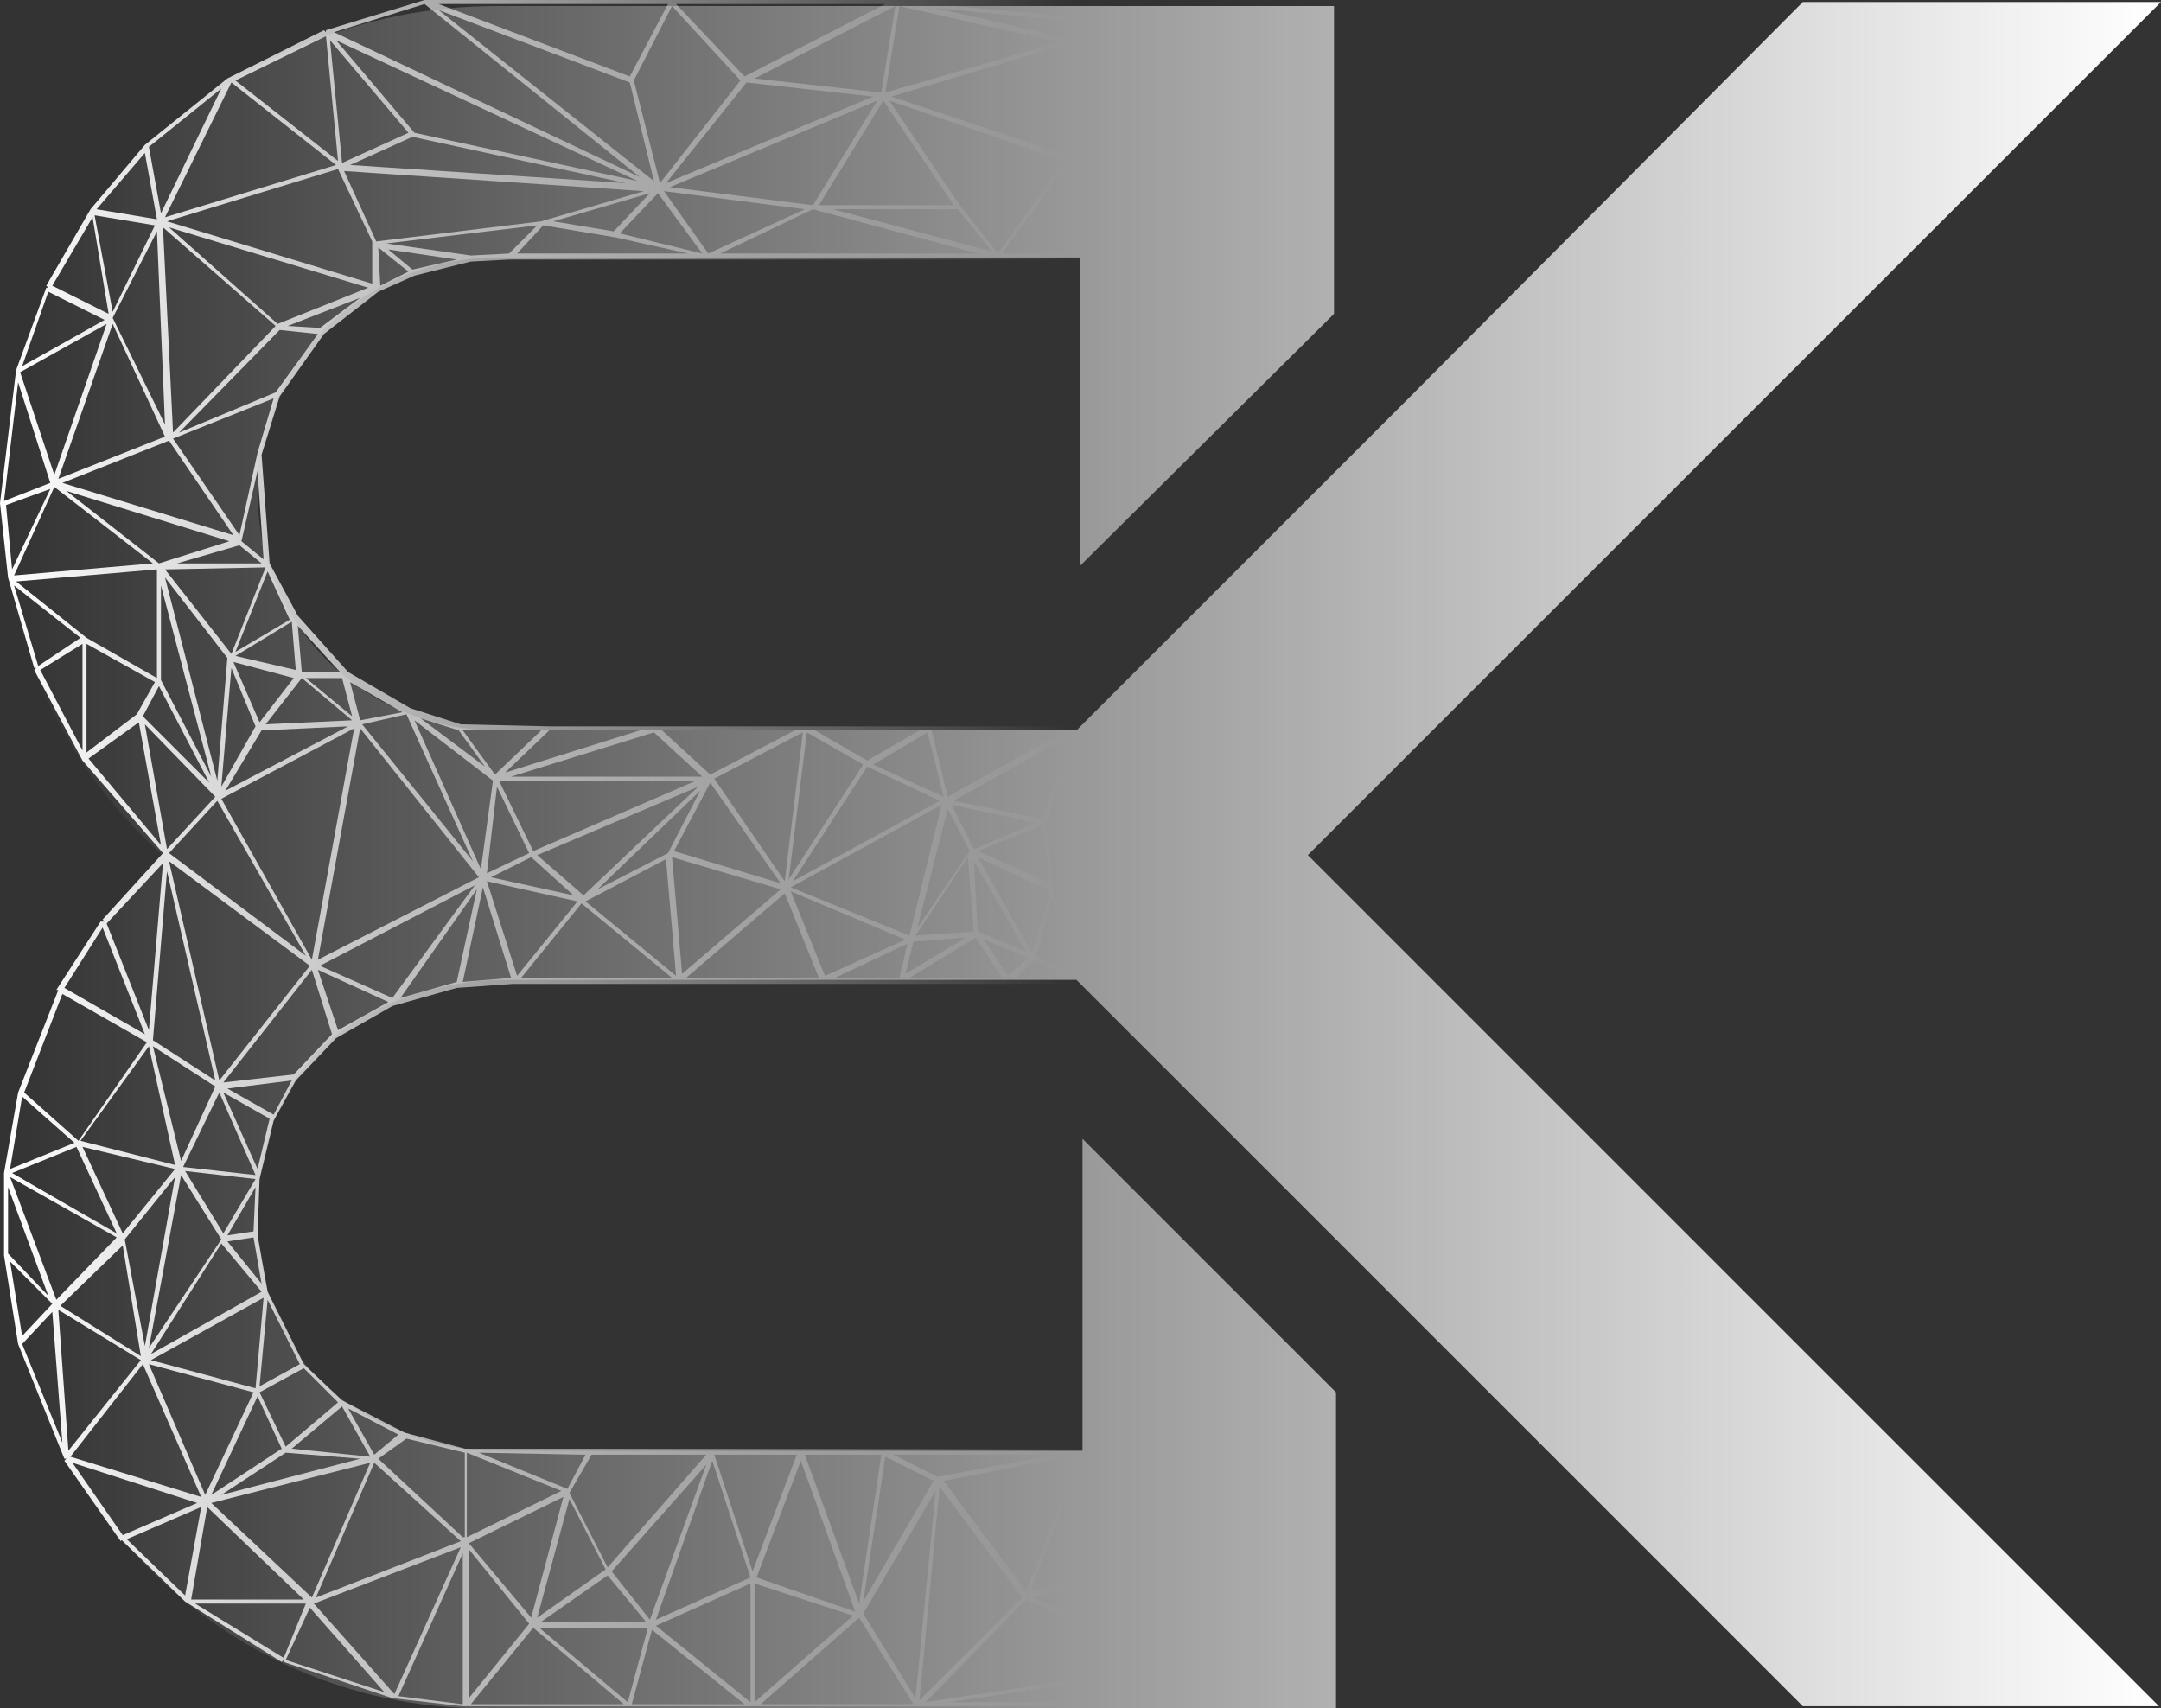 <?xml version="1.0" encoding="utf-8"?>
<!-- Generator: Adobe Illustrator 18.1.0, SVG Export Plug-In . SVG Version: 6.00 Build 0)  -->
<svg version="1.1" id="Layer_3" xmlns="http://www.w3.org/2000/svg" xmlns:xlink="http://www.w3.org/1999/xlink" x="0px" y="0px"
	 viewBox="0 0 107.4 84.9" enable-background="new 0 0 107.4 84.9" xml:space="preserve">
<rect x="0" y="0" width="107.4" height="84.9" fill="#333333" stroke="none"/>
<g>
	<linearGradient id="SVGID_1_" gradientUnits="userSpaceOnUse" x1="0.117" y1="42.47" x2="107.382" y2="42.47">
		<stop  offset="0" style="stop-color:#FFFFFF;stop-opacity:0"/>
		<stop  offset="1" style="stop-color:#FFFFFF"/>
	</linearGradient>
	<path fill="url(#SVGID_1_)" d="M89.6,84.8L68.4,63.6L53.5,48.7H30.3v0h-5.6c0,0-11.9,0-11.9,11.7c0,0,0,0,0,0c0,0,0,0,0,0
		c0,0.5,0,1,0.1,1.5c0.5,5.5,4,8.1,7,9.2c1.3,0.6,2.7,0.9,4.2,1c0.4,0,0.7,0,0.7,0h5h1.9h22.1v-2.9v-3.3v-9.3l12.6,12.6h0v2.8V82
		v2.9H31.6h-1.9H24c-13.2,0-23.8-11.1-23.8-24.3c0-7.1,3.1-13.5,8-18c-5-4.4-8.1-10.8-8.1-18c0-13.4,11-24.3,24.6-24.3h6.1h1h34.5
		v12.6l0,0v2.7v0L53.7,28.1V17.5v-2v-2.7H31.8h-1h-6.1c-6.6,0-11.9,5.2-11.9,11.7c0,6.5,5.3,11.8,11.9,11.8h16.4h12.4l6-6l8.9-8.9
		l1.5-1.5L89.6,0.1h17.8L65,42.5l42.3,42.3H89.6z"/>
	<linearGradient id="SVGID_2_" gradientUnits="userSpaceOnUse" x1="0" y1="42.47" x2="66.469" y2="42.47">
		<stop  offset="0" style="stop-color:#FFFFFF"/>
		<stop  offset="0.8" style="stop-color:#FFFFFF;stop-opacity:0"/>
	</linearGradient>
	<path fill="url(#SVGID_2_)" d="M66.5,0.1h-0.1V0H44.6H33.4H21.1v0.1l0-0.1l-4.9,1.5l0,0.1l-0.1-0.1l-4.8,2.4L11.4,4l-0.1-0.1
		L7.2,7.2l0.1,0.1L7.2,7.2l-2.7,3.2l0.1,0.1l-0.1-0.1l-2.2,3.8l0.1,0.1l-0.1,0l-1.5,4.1l0.1,0l-0.1,0L0,25l0.1,0L0,25l0.4,3.7l0.1,0
		l-0.1,0l1.3,4.5l0.1,0l-0.1,0.1l2.4,4.5l0.1-0.1l-0.1,0.1l4,4.6l-3,3.3l0.1,0.1L5,45.8l-2.2,3.4L3,49.2l-0.1,0l-2,5.1l0.1,0l-0.1,0
		l-0.7,4l0.1,0l-0.1,0l0,4.1l0.1,0l-0.1,0l0.7,4.4l0.1,0l-0.1,0l2.3,5.7l0.1,0l-0.1,0.1l2.8,4l0.1-0.1L6,76.5l3.2,3.1l0.1-0.1
		l-0.1,0.1l4.8,3l0.1-0.1l0,0.1l5.4,1.8l0-0.1l0,0.1l3.5,0.4l0-0.1v0.1h8.2h6.1h8.2h11.8h4.1h4.8v-0.1h0.1v-8.6v-6.8h-0.1l0.1-0.1
		l-4.9-4.9l0,0l-7.7-7.7l-0.1,0.1h-0.1v15.3h-9.7h-4.1h-4.5h-6L23.1,72l-3-0.8l-3.1-1.6l-1.9-1.8l-1.8-3.6l-0.5-2.8l0.1-2.8l0.7-2.9
		l1.1-2l2-2.1l2.8-1.6l3.2-0.9l2.8-0.2l8.1,0h7.2h3.9h5.3h3.4v-0.1l0.1,0l-1.2-4.6L52,40.8l1.6-4.6l-0.1,0v-0.1h-7.4H40h-7.4h-5.3
		L22.9,36l-2.5-0.8l-3.1-1.8l-2.5-2.8L13.4,28L13,22.6l0.9-2.9l2.2-3.1l2.7-2.1l1.8-0.8l2.8-0.7l1.9-0.1h9.8h14.4h4v15.3h0.1
		l0.1,0.1l12.6-12.7l-0.1-0.1h0.1V0.1z M25.3,12.6l-1.9,0.1l-4.2-0.6l7.5-0.9L25.3,12.6z M66.2,83.5l-1-5l1-1.8V83.5z M53.8,12.5
		L53.3,8h7.4L53.8,12.5z M7.7,33.9l-0.9,1.6l-2.5,1.9V32L7.7,33.9z M20.5,6.8l10.6,2.3L17.4,8.2L20.5,6.8z M37.1,4.1l6.3,0.7
		L33.1,9.1L37.1,4.1z M53.4,2.1l1.8-0.8L57,3.7L53.4,2.1z M57.2,4l-3.9,3.6V2.3L57.2,4z M43.6,5l-3.2,5.2l-7.1-0.9L43.6,5z M43.9,5
		l3.5,5.2h-6.7L43.9,5z M53,2.2v5.5l-8.7-2.9L53,2.2z M44,4.6l0.7-4.3l7.9,1.8L44,4.6z M57.4,4.2l3.4,3.6h-7.4L57.4,4.2z M55.5,1.2
		l10.1-0.9l-8.1,3.5L55.5,1.2z M53.1,1.9l-6.6-1.5l8.3,0.8L53.1,1.9z M43.8,4.6l-6.3-0.7l7-3.6L43.8,4.6z M32.8,9.1L31.5,4l1.9-3.7
		L36.8,4L32.8,9.1z M31.3,4.1L32.5,9L21.8,0.5L31.3,4.1z M20.6,6.6L16.7,2l15,7L20.6,6.6z M20.3,6.6L17,8.1L16.4,2L20.3,6.6z
		 M5.6,15.5l-0.9-4.8l3,0.5L5.6,15.5z M7.8,11.5l0.4,9.6l-2.6-5.3L7.8,11.5z M8.2,21.7l-5.3,2.1l2.7-7.7L8.2,21.7z M43.1,38.1
		l3.6,1.7l-7.3,4L43.1,38.1z M48.4,42.8l2.6,4.5l-2.4-1L48.4,42.8z M48.4,46.3l-2.9,0.2l2.6-3.9L48.4,46.3z M45.6,46.1l1.5-5.9
		l1.1,2.1L45.6,46.1z M45.2,46.5l-5.9-2.4l7.5-4.1L45.2,46.5z M26.4,42.6l2.1,1.9l-4.1-0.9L26.4,42.6z M26.7,42.5l8-3.4l-5.7,5.4
		L26.7,42.5z M34.8,39.3l-1.6,3.1l-3.5,1.8L34.8,39.3z M35.3,38.9l3.5,5l-5.3-1.6L35.3,38.9z M26.5,42.3l-1.7-3.5h9.8L26.5,42.3z
		 M26.3,42.4l-2.1,1l0.5-4.3L26.3,42.4z M10.4,38.9l-3.3-3.3l0.8-1.5L10.4,38.9z M11.2,39.3l1.8-3l4.3-0.2L11.2,39.3z M17.6,36.2
		l-2.1,11.5l-4.5-8L17.6,36.2z M11,39.1l0.5-5.9l1.2,2.9L11,39.1z M15.2,47.5l-6.8-5.1l2.4-2.6L15.2,47.5z M17.9,36.2l5.9,7.4
		l-8,4.1L17.9,36.2z M13.2,36l1.8-2.3l2.5,2.1L13.2,36z M12.9,35.9l-1.3-3l3,0.8L12.9,35.9z M10.8,38.8L8.2,28.7l3.1,4L10.8,38.8z
		 M10.5,38.6L8,33.8v-4.7L10.5,38.6z M10.7,39.6l-2.4,2.6L7.2,36L10.7,39.6z M10.7,54L9,57.7L7.6,52L10.7,54z M7.6,51.7l0.7-8.4
		l2.4,10.4L7.6,51.7z M7,67.4l-4-2.5l3.1-3L7,67.4z M6.2,61.6l2.5-3.1l-1.5,8.4L6.2,61.6z M9,58.4l2,3.2L7.4,67L9,58.4z M6.1,61.3
		l-2-4.3l4.6,1.1L6.1,61.3z M2.8,64.6l-2.3-6.1l5.3,3L2.8,64.6z M7,67.6l-3.6,4.5l-0.5-7L7,67.6z M14.2,72.2l3.7,0.3l-6.9,1.8
		L14.2,72.2z M18.4,72.7l-2.9,6.7l-5-4.7L18.4,72.7z M15.1,79.5H9.5l0.8-4.6L15.1,79.5z M15.6,79.7l7.3-2.8l-3.3,7.3L15.6,79.7
		L15.6,79.7z M30.2,78.3l1.9,2.3h-5.2L30.2,78.3z M26.3,80.7l-3,3.7V77L26.3,80.7z M23.3,76.7l4.7-2.3l-1.6,6L23.3,76.7z M32.2,80.9
		l-1,3.7l-4.4-3.7H32.2z M37.5,78.7l4.9,1.6l-4.9,4.3V78.7z M37.3,84.6l-4.7-3.8l4.7-2.1V84.6z M58.8,82.6l-7.5-3.2l8.3-2.3
		L58.8,82.6z M60.8,68.5l3.6,8.5l-3.6-5.9V68.5z M64.8,78.3L60,76.8l0.8-5.3L64.8,78.3z M60.9,68.1l3.5,2l0.5,7.6L60.9,68.1z
		 M60.6,67.7l-4.1-0.6l4.8-2.4L60.6,67.7z M60.5,68v2.9l-4.1-3.4L60.5,68z M59.7,76.7L54,72.3l6.5-1L59.7,76.7z M59.5,76.8l-8.3,2.3
		l2.6-6.8L59.5,76.8z M45.5,84.4l-2.6-4.2l3.6-6.1L45.5,84.4z M46.7,73.9l4.1,5.5l-5.1,5.1L46.7,73.9z M51,79.5l7.5,3.2l-12.5,1.9
		L51,79.5z M59.8,77.6l1.5,6.9l-2.2-1.8L59.8,77.6z M60,77.1l5,1.5l-3.4,5.9L60,77.1z M64.8,71.2l1.4,5l-1,1.8L64.8,71.2z
		 M60.8,67.8l0.7-3l2.8,4.9L60.8,67.8z M56.6,66.8l1.9-2.2h2.5L56.6,66.8z M56.1,67L54,57.5l4.2,7L56.1,67z M56.1,67.4l4.3,3.6
		l-6.4,1L56.1,67.4z M51,79.1l-4.1-5.5l6.7-1.3L51,79.1z M42.9,79.6l1.1-7.2l2.4,1.2L42.9,79.6z M37.6,78.4l2.2-5.8l2.7,7.5
		L37.6,78.4z M32.6,80.5l2.8-7.9l1.9,5.8L32.6,80.5z M32.3,80.5l-1.9-2.4l4.7-5.3L32.3,80.5z M26.7,80.4l1.6-5.9l1.8,3.5L26.7,80.4z
		 M23.2,76.4v-4.2l4.7,1.9L23.2,76.4z M15.7,79.4l2.9-6.7l4.3,3.9L15.7,79.4z M14.5,72l2.5-2.1l1.4,2.5L14.5,72z M10.5,74.3l2.3-4.9
		L14,72L10.5,74.3z M10.2,74.3l-2.8-6.5l5.2,1.4L10.2,74.3z M7.5,67.6l5.6-3.1L12.7,69L7.5,67.6z M7.5,67.3l3.5-5.5l2,2.4L7.5,67.3z
		 M9.2,58.2l3.5,0.4l-1.6,2.7L9.2,58.2z M9.1,58l1.8-3.7l1.8,4.1L9.1,58z M8.4,42.8l7,5.2l-4.5,5.7L8.4,42.8z M23.6,44l-4.1,5.6
		L15.9,48L23.6,44z M28.7,44.8l-3,3.7l-1.5-4.7L28.7,44.8z M33.1,42.7l0.5,5.8l-4.5-3.7L33.1,42.7z M33.4,42.6l5.4,1.6l-4.9,4.2
		L33.4,42.6z M45,46.7l-4,1.8l-1.7-4.2L45,46.7z M48,46.6l-3,1.8l0.4-1.6L48,46.6z M51.1,47.6l-1,0.9l-1.2-1.8L51.1,47.6z
		 M48.6,42.6l3.6,1.7l-0.9,3.1L48.6,42.6z M47.3,40l4.2,0.9l-3.1,1.3L47.3,40z M43.4,38l2.7-1.6l0.8,3.2L43.4,38z M39.2,43.7
		l0.9-7.3l2.8,1.6L39.2,43.7z M39,43.8l-3.5-5.1l4.4-2.3L39,43.8z M25.4,38.6l7.1-2.2l2.4,2.2H25.4z M23.9,43.2l-3.3-7.4l3.9,3
		L23.9,43.2z M23.5,42.8L18,36l2.2-0.5L23.5,42.8z M15.2,33.7H17l0.5,1.9L15.2,33.7z M11.7,32.6l2.8-1.7l0.2,2.4L11.7,32.6z
		 M8.2,28.3l5-0.1l-1.7,4.3L8.2,28.3z M8.8,28l3.1-0.9l1.1,0.9L8.8,28z M7.9,28l-4.6-3.6l8.1,2.5L7.9,28z M3.1,24l5.3-2.1l3.2,4.7
		L3.1,24z M8.1,11.3l5.6,4.9l-5.1,5.3L8.1,11.3z M8.4,11.3l9.9,3l-4.5,1.8L8.4,11.3z M8.3,11l8.5-2.6l1.7,3.6l0,2.1L8.3,11z
		 M8.2,10.8l3.3-6.7l5.2,4.1L8.2,10.8z M17.1,8.5l14.9,1l-5.1,1.5l-8.2,1L17.1,8.5z M32.3,9.6l-1.8,1.9l-3-0.5L32.3,9.6z M32.7,9.6
		l2.2,3l-4.1-1L32.7,9.6z M33,9.5l7,0.9l-4.8,2.2L33,9.5z M47.6,10.4l1.7,2.1l-7.9-2.1H47.6z M47.7,10.2L44.2,5l8.7,3l-3.3,4.6
		L47.7,10.2z M61,16.2L54.3,27L61,8.6V16.2z M61.2,8.3l4.9,7.1l-4.9,0.7V8.3z M61.1,7.7L57.6,4L66,0.4L61.1,7.7z M55.3,1l-7.9-0.7
		h16.1L55.3,1z M37,3.8l-3.4-3.6h10.4L37,3.8z M31.3,3.8l-9.5-3.6h11.4L31.3,3.8z M31.8,8.8L16.6,1.6l4.5-1.4L31.8,8.8z M16.8,8
		l-5.1-4l4.5-2.2L16.8,8z M8,10.6L7.4,7.3L11,4.4L8,10.6z M7.8,10.9l-3-0.5l2.4-2.8L7.8,10.9z M5.4,15.6l-2.8-1.4l2-3.4L5.4,15.6z
		 M2.7,23.6L1,18.5l4.3-2.4L2.7,23.6z M7.6,28l-6.9,0.6l2-4.4L7.6,28z M7.8,28.3v5.4l-3.5-2l-3.5-2.8L7.8,28.3z M4.1,37.3l-2.1-4
		L4.1,32V37.3z M6.9,35.9L8,42l-3.6-4.3L6.9,35.9z M7.4,51.2l-2.1-5.3l2.8-3L7.4,51.2z M7.2,51.4l-4-2.3l1.9-3L7.2,51.4z M8.7,57.9
		l-4.7-1.2L7.4,52L8.7,57.9z M5.8,61.3l-5.2-3L3.8,57L5.8,61.3z M2.4,64.4l-2-2.1l0-3.3L2.4,64.4z M3.1,71.7l-2-4.9l1.5-1.6
		L3.1,71.7z M7.1,67.8l2.9,6.6l-6.5-2L7.1,67.8z M9.2,79.3l-2.9-2.8l3.7-1.6L9.2,79.3z M15.2,79.7L15.2,79.7l-1.1,2.7l-4.4-2.7H15.2
		z M15.4,79.9l3.7,4.2l-4.9-1.6L15.4,79.9z M23,77.2v7.5l-3.2-0.4L23,77.2z M26.5,80.9l4.5,3.8h-7.6L26.5,80.9z M32.4,81l4.6,3.7
		h-5.6L32.4,81z M42.7,80.4l2.7,4.3h-7.6L42.7,80.4z M58.6,82.9l-1.3,1.7H47.2L58.6,82.9z M59,83l2.2,1.7h-3.5L59,83z M65.1,78.8
		l1.1,5.9h-4.5L65.1,78.8z M64.7,70.1l1.5-0.5v5.7L64.7,70.1z M64.6,69.9L62,65.2l4.1,4.1L64.6,69.9z M58.4,64.4l-4.1-6.8l6.7,6.8
		H58.4z M55.9,67.2l-2.1,4.4V57.9L55.9,67.2z M46.6,73.4l-2.2-1.1h8L46.6,73.4z M42.7,79.7L40,72.3h3.8L42.7,79.7z M37.4,78.1
		l-1.9-5.8h4.1L37.4,78.1z M30.2,77.9l-1.9-3.7l1.1-1.9h5.7L30.2,77.9z M28.2,74l-4.4-1.8l5.3,0.1L28.2,74z M23,76.4l-4.2-3.9l1.4-1
		l2.9,0.7V76.4z M18.6,72.3L17.3,70l2.5,1.3L18.6,72.3z M14.2,71.9l-1.3-2.7l2.2-1.2l1.7,1.7L14.2,71.9z M12.9,68.9l0.4-4.3l1.6,3.2
		L12.9,68.9z M11.3,61.7l1.3-0.2l0.4,2.3L11.3,61.7z M12.6,61.2l-1.3,0.2l1.4-2.4L12.6,61.2z M12.8,58.1l-1.7-3.8l2.3,1.3L12.8,58.1
		z M13.6,55.4l-2.3-1.3l3.2-0.4L13.6,55.4z M14.6,53.4l-3.5,0.4l4.4-5.6l1,3.2L14.6,53.4z M15.8,48.2l3.5,1.6l-2.5,1.4L15.8,48.2z
		 M23.7,44.2l-1,4.6l-2.8,0.8L23.7,44.2z M24,44.1l1.4,4.5L23,48.8L24,44.1z M28.9,44.9l4.5,3.7l-7.5,0L28.9,44.9z M39,44.4l1.7,4.2
		h-6.6L39,44.4z M45.1,46.9l-0.4,1.7h-3.2L45.1,46.9z M48.5,46.6l1.3,2h-4.6L48.5,46.6z M51.4,47.7l1.7,0.9h-2.6L51.4,47.7z
		 M51.5,47.5l0.8-2.9l1,3.9L51.5,47.5z M48.6,42.3l3.2-1.3l0.4,2.9L48.6,42.3z M51.8,40.7l-4.4-0.9l5.9-3.3L51.8,40.7z M47.1,39.6
		l-0.8-3.3H53L47.1,39.6z M43.1,37.8l-2.6-1.5h5.2L43.1,37.8z M35.3,38.5l-2.4-2.2h6.6L35.3,38.5z M25.1,38.4l2.2-2.1h4.5L25.1,38.4
		z M24.6,38.5l-1.6-2.2l3.9,0L24.6,38.5z M24.1,38.1l-3.2-2.4l1.9,0.6L24.1,38.1z M17.9,35.8l-0.5-1.9l2.6,1.5L17.9,35.8z M15,33.4
		l-0.2-2.3l2.1,2.3H15z M11.7,32.4l1.6-4l1.1,2.4L11.7,32.4z M12,26.9l0.8-3.5l0.3,4.4L12,26.9z M12.8,22.5l-0.9,4.1l-3.3-4.8l5-2
		L12.8,22.5l0.1,0L12.8,22.5z M13.7,19.5l-4.8,2l5-5.1l1.9,0.2L13.7,19.5z M15.9,16.3l-1.6-0.1l3.6-1.4L15.9,16.3z M18.8,12.3
		l1.5,1.2l-1.4,0.7L18.8,12.3z M19.3,12.4l3.4,0.5l-2.2,0.5L19.3,12.4z M27,11.2l3.6,0.6l3.6,0.8h-8.5L27,11.2z M40.4,10.4l8.2,2.2
		H35.8L40.4,10.4z M53,8.2l0.5,4.4h-3.7L53,8.2z M53.9,12.8l7-4.6l-7,19.3V12.8z M61.2,16.3l4.8-0.7L54.4,27.3L61.2,16.3z M61.3,7.9
		l4.9-7.3v14.5L61.3,7.9z M2.4,14.5l2.8,1.4l-4.1,2.3L2.4,14.5z M0.9,19l1.6,5l-2.3,0.9L0.9,19z M0.3,25.1l2.2-0.8l-1.9,4L0.3,25.1z
		 M0.7,29.1L4,31.7l-2.1,1.4L0.7,29.1z M3.1,49.4l4.2,2.4l-3.4,4.9l-2.7-2.4L3.1,49.4z M1.1,54.5l2.6,2.3l-3.2,1.3L1.1,54.5z
		 M0.5,62.7l2.1,2.1l-1.5,1.6L0.5,62.7z M3.6,72.7l6.2,2l-3.7,1.6L3.6,72.7z"/>
</g>
</svg>
